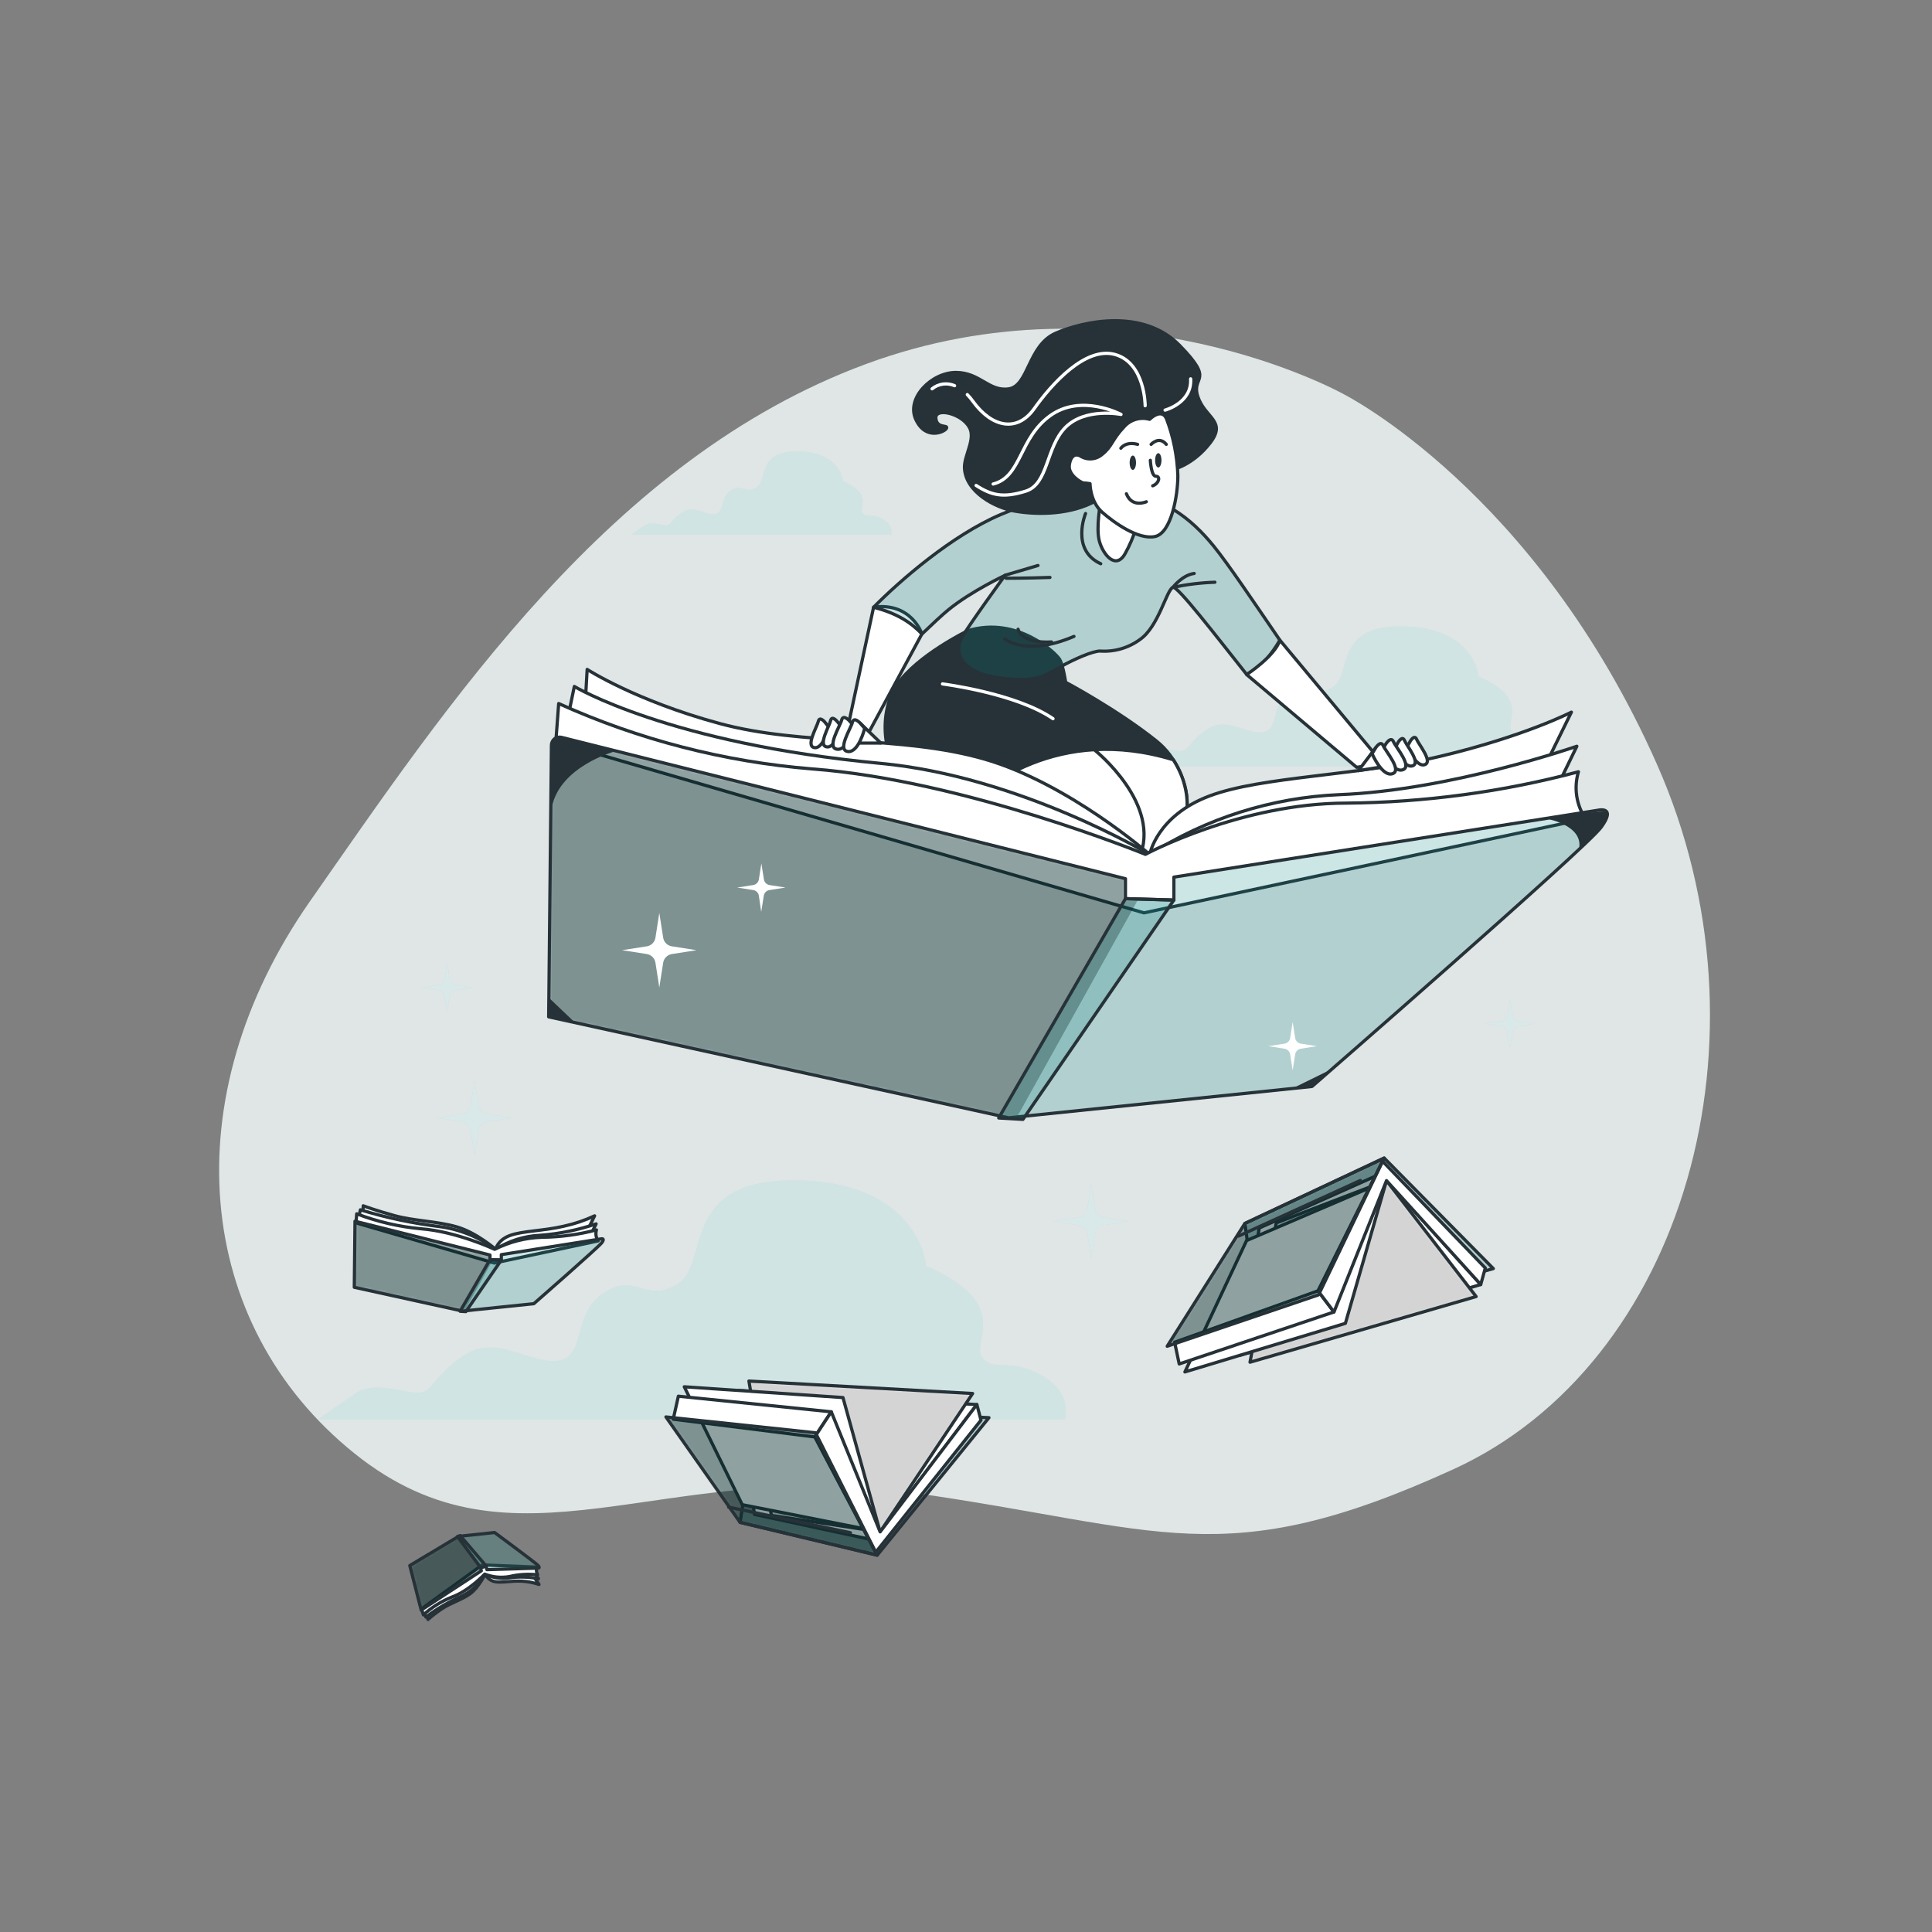 <svg width="600" height="600" viewBox="0 0 600 600" fill="none" xmlns="http://www.w3.org/2000/svg">
<rect x="0" y="0" width="600" height="600" fill="#808080" stroke="none"/>
<path d="M417.274 122.401C417.274 122.401 348.118 83.725 268.798 113.101C189.478 142.477 138.862 218.965 96.262 279.901C53.662 340.837 60.13 411.253 110.062 451.357C159.994 491.461 205.222 452.557 282.982 463.513C360.742 474.469 379.666 489.061 451.33 456.313C522.994 423.565 552.202 322.297 514.57 237.325C476.938 152.353 417.274 122.401 417.274 122.401Z" fill="#008080" fill-opacity="0.2"/>
<path opacity="0.8" d="M417.274 122.401C417.274 122.401 348.118 83.725 268.798 113.101C189.478 142.477 138.862 218.965 96.262 279.901C53.662 340.837 60.13 411.253 110.062 451.357C159.994 491.461 205.222 452.557 282.982 463.513C360.742 474.469 379.666 489.061 451.33 456.313C522.994 423.565 552.202 322.297 514.57 237.325C476.938 152.353 417.274 122.401 417.274 122.401Z" fill="white"/>
<path d="M480.207 230.053C474.291 226.825 471.603 229.513 469.407 226.825C467.211 224.137 475.323 217.141 459.183 210.145C459.183 210.145 458.115 195.085 436.059 194.545C414.003 194.005 420.003 209.617 414.003 213.373C408.003 217.129 406.467 211.225 400.551 214.993C394.635 218.761 397.323 226.285 392.487 227.365C387.651 228.445 381.195 222.565 375.279 226.285C369.363 230.005 369.363 233.281 366.663 233.281C363.963 233.281 358.599 231.133 355.371 233.281C352.143 235.429 348.375 238.081 348.375 238.081H484.515C484.515 238.081 486.135 233.281 480.207 230.053Z" fill="#008080" fill-opacity="0.2"/>
<path opacity="0.5" d="M480.207 230.053C474.291 226.825 471.603 229.513 469.407 226.825C467.211 224.137 475.323 217.141 459.183 210.145C459.183 210.145 458.115 195.085 436.059 194.545C414.003 194.005 420.003 209.617 414.003 213.373C408.003 217.129 406.467 211.225 400.551 214.993C394.635 218.761 397.323 226.285 392.487 227.365C387.651 228.445 381.195 222.565 375.279 226.285C369.363 230.005 369.363 233.281 366.663 233.281C363.963 233.281 358.599 231.133 355.371 233.281C352.143 235.429 348.375 238.081 348.375 238.081H484.515C484.515 238.081 486.135 233.281 480.207 230.053Z" fill="#008080" fill-opacity="0.2"/>
<path d="M274.162 161.247C270.658 159.339 269.062 160.935 267.79 159.339C266.518 157.743 271.294 153.603 261.79 149.451C261.79 149.451 261.154 140.523 248.086 140.211C235.018 139.899 238.486 149.139 235.018 151.371C231.55 153.603 230.554 150.099 227.038 152.319C223.522 154.539 225.13 159.015 222.238 159.663C219.346 160.311 215.542 156.783 212.038 159.015C208.534 161.247 208.534 163.167 206.938 163.167C205.342 163.167 202.138 161.883 200.242 163.167C198.346 164.451 196.102 166.035 196.102 166.035H276.718C276.718 166.035 277.678 163.203 274.162 161.247Z" fill="#008080" fill-opacity="0.2"/>
<path opacity="0.5" d="M274.162 161.247C270.658 159.339 269.062 160.935 267.79 159.339C266.518 157.743 271.294 153.603 261.79 149.451C261.79 149.451 261.154 140.523 248.086 140.211C235.018 139.899 238.486 149.139 235.018 151.371C231.55 153.603 230.554 150.099 227.038 152.319C223.522 154.539 225.13 159.015 222.238 159.663C219.346 160.311 215.542 156.783 212.038 159.015C208.534 161.247 208.534 163.167 206.938 163.167C205.342 163.167 202.138 161.883 200.242 163.167C198.346 164.451 196.102 166.035 196.102 166.035H276.718C276.718 166.035 277.678 163.203 274.162 161.247Z" fill="#008080" fill-opacity="0.2"/>
<path d="M323.328 427.085C313.248 421.577 308.664 426.161 304.992 421.577C301.32 416.993 315.072 405.089 287.58 393.173C287.58 393.173 285.744 367.505 248.172 366.593C210.6 365.681 220.668 392.249 210.588 398.669C200.508 405.089 197.76 394.997 187.68 401.417C177.6 407.837 182.172 420.617 173.928 422.501C165.684 424.385 154.728 414.245 144.6 420.665C134.472 427.085 134.52 432.581 129.936 432.581C125.352 432.581 116.184 428.909 110.736 432.581C105.288 436.253 98.82 440.825 98.82 440.825H330.66C330.66 440.825 333.408 432.581 323.328 427.085Z" fill="#008080" fill-opacity="0.2"/>
<path opacity="0.5" d="M323.328 427.085C313.248 421.577 308.664 426.161 304.992 421.577C301.32 416.993 315.072 405.089 287.58 393.173C287.58 393.173 285.744 367.505 248.172 366.593C210.6 365.681 220.668 392.249 210.588 398.669C200.508 405.089 197.76 394.997 187.68 401.417C177.6 407.837 182.172 420.617 173.928 422.501C165.684 424.385 154.728 414.245 144.6 420.665C134.472 427.085 134.52 432.581 129.936 432.581C125.352 432.581 116.184 428.909 110.736 432.581C105.288 436.253 98.82 440.825 98.82 440.825H330.66C330.66 440.825 333.408 432.581 323.328 427.085Z" fill="#008080" fill-opacity="0.2"/>
<g opacity="0.5">
<path d="M480.207 230.053C474.291 226.825 471.603 229.513 469.407 226.825C467.211 224.137 475.323 217.141 459.183 210.145C459.183 210.145 458.115 195.085 436.059 194.545C414.003 194.005 420.003 209.617 414.003 213.373C408.003 217.129 406.467 211.225 400.551 214.993C394.635 218.761 397.323 226.285 392.487 227.365C387.651 228.445 381.195 222.565 375.279 226.285C369.363 230.005 369.363 233.281 366.663 233.281C363.963 233.281 358.599 231.133 355.371 233.281C352.143 235.429 348.375 238.081 348.375 238.081H484.515C484.515 238.081 486.135 233.281 480.207 230.053Z" fill="white"/>
<path opacity="0.5" d="M480.207 230.053C474.291 226.825 471.603 229.513 469.407 226.825C467.211 224.137 475.323 217.141 459.183 210.145C459.183 210.145 458.115 195.085 436.059 194.545C414.003 194.005 420.003 209.617 414.003 213.373C408.003 217.129 406.467 211.225 400.551 214.993C394.635 218.761 397.323 226.285 392.487 227.365C387.651 228.445 381.195 222.565 375.279 226.285C369.363 230.005 369.363 233.281 366.663 233.281C363.963 233.281 358.599 231.133 355.371 233.281C352.143 235.429 348.375 238.081 348.375 238.081H484.515C484.515 238.081 486.135 233.281 480.207 230.053Z" fill="white"/>
</g>
<g opacity="0.5">
<path d="M274.162 161.247C270.658 159.339 269.062 160.935 267.79 159.339C266.518 157.743 271.294 153.603 261.79 149.451C261.79 149.451 261.154 140.523 248.086 140.211C235.018 139.899 238.486 149.139 235.018 151.371C231.55 153.603 230.554 150.099 227.038 152.319C223.522 154.539 225.13 159.015 222.238 159.663C219.346 160.311 215.542 156.783 212.038 159.015C208.534 161.247 208.534 163.167 206.938 163.167C205.342 163.167 202.138 161.883 200.242 163.167C198.346 164.451 196.102 166.035 196.102 166.035H276.718C276.718 166.035 277.678 163.203 274.162 161.247Z" fill="white"/>
<path opacity="0.5" d="M274.162 161.247C270.658 159.339 269.062 160.935 267.79 159.339C266.518 157.743 271.294 153.603 261.79 149.451C261.79 149.451 261.154 140.523 248.086 140.211C235.018 139.899 238.486 149.139 235.018 151.371C231.55 153.603 230.554 150.099 227.038 152.319C223.522 154.539 225.13 159.015 222.238 159.663C219.346 160.311 215.542 156.783 212.038 159.015C208.534 161.247 208.534 163.167 206.938 163.167C205.342 163.167 202.138 161.883 200.242 163.167C198.346 164.451 196.102 166.035 196.102 166.035H276.718C276.718 166.035 277.678 163.203 274.162 161.247Z" fill="white"/>
</g>
<g opacity="0.5">
<path d="M323.328 427.085C313.248 421.577 308.664 426.161 304.992 421.577C301.32 416.993 315.072 405.089 287.58 393.173C287.58 393.173 285.744 367.505 248.172 366.593C210.6 365.681 220.668 392.249 210.588 398.669C200.508 405.089 197.76 394.997 187.68 401.417C177.6 407.837 182.172 420.617 173.928 422.501C165.684 424.385 154.728 414.245 144.6 420.665C134.472 427.085 134.52 432.581 129.936 432.581C125.352 432.581 116.184 428.909 110.736 432.581C105.288 436.253 98.82 440.825 98.82 440.825H330.66C330.66 440.825 333.408 432.581 323.328 427.085Z" fill="white"/>
<path opacity="0.5" d="M323.328 427.085C313.248 421.577 308.664 426.161 304.992 421.577C301.32 416.993 315.072 405.089 287.58 393.173C287.58 393.173 285.744 367.505 248.172 366.593C210.6 365.681 220.668 392.249 210.588 398.669C200.508 405.089 197.76 394.997 187.68 401.417C177.6 407.837 182.172 420.617 173.928 422.501C165.684 424.385 154.728 414.245 144.6 420.665C134.472 427.085 134.52 432.581 129.936 432.581C125.352 432.581 116.184 428.909 110.736 432.581C105.288 436.253 98.82 440.825 98.82 440.825H330.66C330.66 440.825 333.408 432.581 323.328 427.085Z" fill="white"/>
</g>
<path d="M153.928 387.993C153.928 387.993 148 382.797 141.868 381.021C135.736 379.245 128.668 379.209 122.56 377.541C116.452 375.873 112.804 374.469 112.804 374.469L112.492 379.989L153.676 391.113L181.852 383.313L184.66 377.589C181.59 379.018 178.37 380.101 175.06 380.817C168.928 382.269 162.064 382.269 158.26 383.733C154.456 385.197 153.928 387.993 153.928 387.993Z" fill="white" stroke="#263238" stroke-linecap="round" stroke-linejoin="round"/>
<path d="M111.913 375.719C119.963 378.181 128.215 379.928 136.573 380.939C142.859 381.792 148.828 384.219 153.925 387.995C158.071 385.345 162.845 383.838 167.761 383.627C173.674 383.179 179.508 381.989 185.125 380.087L183.361 383.687L153.097 389.615L111.289 378.695L111.913 375.719Z" fill="white" stroke="#263238" stroke-linecap="round" stroke-linejoin="round"/>
<path d="M110.779 376.961C117.175 379.412 123.877 380.975 130.699 381.605C141.835 382.445 153.618 387.989 153.618 387.989C158.176 385.69 163.181 384.412 168.282 384.245C174.008 384.195 179.705 383.425 185.238 381.953C185.066 382.528 185.023 383.133 185.112 383.727C185.201 384.32 185.421 384.886 185.754 385.385L153.51 392.249L110.562 379.769L110.779 376.961Z" fill="white" stroke="#263238" stroke-linecap="round" stroke-linejoin="round"/>
<path d="M110.247 379.258L152.163 389.758V391.198L155.691 391.294V389.638L186.687 384.742C186.687 384.742 188.043 384.43 186.891 385.942C185.739 387.454 165.783 404.878 165.783 404.878L143.631 407.158L110.031 399.778L110.247 379.258Z" fill="#008080" fill-opacity="0.2"/>
<mask id="mask0_10963_19668" style="mask-type:luminance" maskUnits="userSpaceOnUse" x="110" y="379" width="78" height="29">
<path d="M110.247 379.258L152.163 389.758V391.198L155.691 391.294V389.638L186.687 384.742C186.687 384.742 188.043 384.43 186.891 385.942C185.739 387.454 165.783 404.878 165.783 404.878L143.631 407.158L110.031 399.778L110.247 379.258Z" fill="white"/>
</mask>
<g mask="url(#mask0_10963_19668)">
<path opacity="0.3" d="M152.167 391.222V389.758L110.251 379.258L110.047 399.85L143.635 407.23L144.235 407.17L153.103 391.246L152.167 391.222Z" fill="black"/>
</g>
<path d="M110.247 379.258L152.163 389.758V391.198L155.691 391.294V389.638L186.687 384.742C186.687 384.742 188.043 384.43 186.891 385.942C185.739 387.454 165.783 404.878 165.783 404.878L143.631 407.158L110.031 399.778L110.247 379.258Z" stroke="#263238" stroke-linecap="round" stroke-linejoin="round"/>
<path d="M152.162 391.219L142.898 407.227L144.674 407.335L155.69 391.315L152.162 391.219Z" fill="#008080" fill-opacity="0.2" stroke="#263238" stroke-linecap="round" stroke-linejoin="round"/>
<path d="M150.676 488.818C150.676 488.818 148.66 493.042 145.972 494.974C143.284 496.906 139.852 497.818 137.14 499.678C135.667 500.675 134.256 501.761 132.916 502.93L131.836 499.258L150.004 486.742L165.064 488.566L167.392 492.07C165.709 491.5 163.958 491.161 162.184 491.062C158.956 490.834 155.608 491.674 153.484 491.158C152.872 491 152.303 490.708 151.817 490.304C151.331 489.899 150.942 489.392 150.676 488.818Z" fill="white" stroke="#263238" stroke-linecap="round" stroke-linejoin="round"/>
<path d="M132.257 502.197C135.709 499.601 139.45 497.414 143.405 495.681C146.463 494.175 148.997 491.783 150.677 488.817C152.978 490.016 155.605 490.437 158.165 490.017C161.179 489.602 164.241 489.691 167.225 490.281L165.749 488.037L150.005 487.797L131.453 500.241L132.257 502.197Z" fill="white" stroke="#263238" stroke-linecap="round" stroke-linejoin="round"/>
<path d="M131.49 501.504C134.116 499.136 137.144 497.254 140.43 495.948C145.71 494.028 150.534 488.856 150.534 488.856C153.007 489.822 155.701 490.076 158.31 489.588C161.144 488.924 164.07 488.75 166.962 489.072C166.599 488.328 166.485 487.486 166.638 486.672L149.766 486L130.914 499.644L131.49 501.504Z" fill="white" stroke="#263238" stroke-linecap="round" stroke-linejoin="round"/>
<path d="M130.806 500.022L149.478 487.83L149.226 486.858L150.942 486.353L151.218 487.47L167.154 486.989C167.154 486.989 167.862 486.989 167.046 486.125C166.23 485.261 153.606 475.938 153.606 475.938L142.41 477.138L127.266 486.198L130.806 500.022Z" fill="#008080" fill-opacity="0.2"/>
<mask id="mask1_10963_19668" style="mask-type:luminance" maskUnits="userSpaceOnUse" x="127" y="475" width="41" height="26">
<path d="M130.806 500.022L149.478 487.83L149.226 486.858L150.942 486.353L151.218 487.47L167.154 486.989C167.154 486.989 167.862 486.989 167.046 486.125C166.23 485.261 153.606 475.938 153.606 475.938L142.41 477.138L127.266 486.198L130.806 500.022Z" fill="white"/>
</mask>
<g mask="url(#mask1_10963_19668)">
<path opacity="0.3" d="M149.277 486.855L149.529 487.827L130.857 500.019L127.281 486.159L142.425 477.098L142.725 477.062L149.733 486.722L149.277 486.855Z" fill="black"/>
</g>
<path d="M130.806 500.022L149.478 487.83L149.226 486.858L150.942 486.353L151.218 487.47L167.154 486.989C167.154 486.989 167.862 486.989 167.046 486.125C166.23 485.261 153.606 475.938 153.606 475.938L142.41 477.138L127.266 486.198L130.806 500.022Z" stroke="#263238" stroke-linecap="round" stroke-linejoin="round"/>
<path d="M149.27 486.858L142.07 477.186L142.91 476.898L150.986 486.354L149.27 486.858Z" fill="#008080" fill-opacity="0.2" stroke="#263238" stroke-linecap="round" stroke-linejoin="round"/>
<path d="M429.869 359.648L463.757 393.968L391.397 414.356L386.609 379.952L429.869 359.648Z" fill="#008080" fill-opacity="0.2" stroke="#263238" stroke-linecap="round" stroke-linejoin="round"/>
<path d="M459.852 398.927L385.008 420.923L391.044 381.371L428.808 364.523L459.852 398.927Z" fill="white" stroke="#263238" stroke-linecap="round" stroke-linejoin="round"/>
<path d="M430.587 366.656L458.427 402.656L388.203 423.044L396.363 379.772L430.587 366.656Z" fill="white"/>
<mask id="mask2_10963_19668" style="mask-type:luminance" maskUnits="userSpaceOnUse" x="388" y="366" width="71" height="58">
<path d="M430.587 366.656L458.427 402.656L388.203 423.044L396.363 379.772L430.587 366.656Z" fill="white"/>
</mask>
<g mask="url(#mask2_10963_19668)">
<path opacity="0.17" d="M430.587 366.656L458.427 402.656L388.203 423.044L396.363 379.772L430.587 366.656Z" fill="black"/>
</g>
<path d="M430.587 366.656L458.427 402.656L388.203 423.044L396.363 379.772L430.587 366.656Z" stroke="#263238" stroke-linecap="round" stroke-linejoin="round"/>
<path d="M430.588 366.656L417.82 410.984L367.984 426.068L387.136 385.268L430.588 366.656Z" fill="white" stroke="#263238" stroke-linecap="round" stroke-linejoin="round"/>
<path d="M414.277 407.447L366.217 423.587L364.789 416.843L409.309 400.883L414.277 407.447Z" fill="white" stroke="#263238" stroke-linecap="round" stroke-linejoin="round"/>
<path d="M429.353 360.617L461.273 393.785L459.856 398.921L430.589 366.653L414.281 407.441L409.312 400.877L429.353 360.617Z" fill="white" stroke="#263238" stroke-linecap="round" stroke-linejoin="round"/>
<path d="M429.864 359.648L409.488 402.128L362.484 418.088L386.604 379.952L429.864 359.648Z" fill="#008080" fill-opacity="0.2"/>
<mask id="mask3_10963_19668" style="mask-type:luminance" maskUnits="userSpaceOnUse" x="362" y="359" width="68" height="60">
<path d="M429.864 359.648L409.488 402.128L362.484 418.088L386.604 379.952L429.864 359.648Z" fill="white"/>
</mask>
<g mask="url(#mask3_10963_19668)">
<path opacity="0.3" d="M429.864 359.648L409.488 402.128L362.484 418.088L386.604 379.952L429.864 359.648Z" fill="black"/>
</g>
<path d="M429.864 359.648L409.488 402.128L362.484 418.088L386.604 379.952L429.864 359.648Z" stroke="#263238" stroke-linecap="round" stroke-linejoin="round"/>
<path d="M384.664 383.865L422.476 366.609" stroke="#263238" stroke-linecap="round" stroke-linejoin="round"/>
<path d="M272.424 482.97L307.128 440.274L235.536 436.914L229.836 472.782L272.424 482.97Z" fill="#008080" fill-opacity="0.2" stroke="#263238" stroke-linecap="round" stroke-linejoin="round"/>
<path d="M303.372 436.2L229.344 431.82L234.288 470.304L271.5 478.32L303.372 436.2Z" fill="white" stroke="#263238" stroke-linecap="round" stroke-linejoin="round"/>
<path d="M273.326 475.734L302.054 432.762L232.586 428.898L239.558 470.634L273.326 475.734Z" fill="white"/>
<mask id="mask4_10963_19668" style="mask-type:luminance" maskUnits="userSpaceOnUse" x="232" y="428" width="71" height="48">
<path d="M273.326 475.734L302.054 432.762L232.586 428.898L239.558 470.634L273.326 475.734Z" fill="white"/>
</mask>
<g mask="url(#mask4_10963_19668)">
<path opacity="0.17" d="M273.326 475.734L302.054 432.762L232.586 428.898L239.558 470.634L273.326 475.734Z" fill="black"/>
</g>
<path d="M273.326 475.734L302.054 432.762L232.586 428.898L239.558 470.634L273.326 475.734Z" stroke="#263238" stroke-linecap="round" stroke-linejoin="round"/>
<path d="M273.324 475.74L261.792 434.028L212.508 430.68L230.508 467.292L273.324 475.74Z" fill="white" stroke="#263238" stroke-linecap="round" stroke-linejoin="round"/>
<path d="M258.158 438.45L210.674 433.602L209.078 440.742L253.034 446.25L258.158 438.45Z" fill="white" stroke="#263238" stroke-linecap="round" stroke-linejoin="round"/>
<path d="M271.927 482.119L304.651 441.043L303.379 436.195L273.331 475.735L258.163 438.451L253.039 446.251L271.927 482.119Z" fill="white" stroke="#263238" stroke-linecap="round" stroke-linejoin="round"/>
<path d="M272.429 482.975L253.241 444.959L206.812 440.039L229.841 472.787L272.429 482.975Z" fill="#008080" fill-opacity="0.2"/>
<mask id="mask5_10963_19668" style="mask-type:luminance" maskUnits="userSpaceOnUse" x="206" y="440" width="67" height="43">
<path d="M272.429 482.975L253.241 444.959L206.812 440.039L229.841 472.787L272.429 482.975Z" fill="white"/>
</mask>
<g mask="url(#mask5_10963_19668)">
<path opacity="0.3" d="M272.429 482.975L253.241 444.959L206.812 440.039L229.841 472.787L272.429 482.975Z" fill="black"/>
</g>
<path d="M272.429 482.975L253.241 444.959L206.812 440.039L229.841 472.787L272.429 482.975Z" stroke="#263238" stroke-linecap="round" stroke-linejoin="round"/>
<path d="M226.297 468.055L264.109 476.011" stroke="#263238" stroke-linecap="round" stroke-linejoin="round"/>
<path d="M300.565 195.876C300.565 195.876 284.845 203.472 278.557 212.676C272.269 221.88 274.105 238.872 283.789 244.368C293.473 249.864 327.277 270.048 351.121 267.168C374.965 264.288 371.293 239.916 359.245 230.22C347.197 220.524 330.949 211.884 330.949 211.884C330.949 211.884 330.169 206.652 329.113 204.816C328.057 202.98 316.021 191.16 300.565 195.876Z" fill="#263238" stroke="#263238" stroke-linecap="round" stroke-linejoin="round"/>
<path d="M364.376 235.953C328.688 225.033 305.18 244.581 297.812 252.069C312.572 259.737 334.317 269.157 351.117 267.129C371.061 264.717 371.744 247.257 364.376 235.953Z" fill="white" stroke="#263238" stroke-linecap="round" stroke-linejoin="round"/>
<path d="M340.117 233.078C340.117 233.078 361.081 249.878 353.737 266.606" stroke="#263238" stroke-linecap="round" stroke-linejoin="round"/>
<path d="M271.306 188.557L262.906 227.737H269.662L286.318 196.861C286.318 196.861 283.066 186.961 271.306 188.557Z" fill="white" stroke="#263238" stroke-linecap="round" stroke-linejoin="round"/>
<path d="M376.881 169.548C370.005 161.148 360.921 153.36 344.277 152.028C344.277 152.028 330.093 151.584 310.797 159.792C295.713 166.2 279.597 180.192 271.305 188.592C278.721 190.476 283.137 193.512 286.329 196.896C289.617 193.764 292.485 191.04 294.597 189.324C301.701 183.552 312.129 178.68 312.129 178.68C312.129 178.68 300.813 194.196 298.593 198.192C296.373 202.188 297.933 208.62 309.681 210.396C321.429 212.172 324.321 209.952 328.977 207.288C333.633 204.624 339.405 202.188 341.625 202.188C346.061 202.502 350.464 201.226 354.045 198.588C359.805 194.592 362.253 183.288 364.245 182.4C365.613 181.788 377.721 197.58 387.153 209.436L387.969 209.016C392.073 206.904 395.277 202.596 397.473 198.804C389.841 187.656 381.333 174.996 376.881 169.548Z" fill="#008080" fill-opacity="0.2" stroke="#263238" stroke-linecap="round" stroke-linejoin="round"/>
<path d="M337.128 159.477C337.128 159.477 332.424 170.793 341.844 175.077" stroke="#263238" stroke-linecap="round" stroke-linejoin="round"/>
<path d="M312.133 178.641L322.357 175.617" stroke="#263238" stroke-linecap="round" stroke-linejoin="round"/>
<path d="M312 198.385C312 198.385 318.444 204.073 333.528 197.641" stroke="#263238" stroke-linecap="round" stroke-linejoin="round"/>
<path d="M370.862 178.094C367.142 178.586 364.25 182.414 364.25 182.414C368.543 181.499 372.908 180.965 377.294 180.818" stroke="#263238" stroke-linecap="round" stroke-linejoin="round"/>
<path d="M312.469 179.58C312.469 179.58 319.393 179.58 326.077 179.328" stroke="#263238" stroke-linecap="round" stroke-linejoin="round"/>
<path d="M316.172 195.406C316.172 195.406 316.916 199.87 326.564 199.366" stroke="#263238" stroke-linecap="round" stroke-linejoin="round"/>
<path d="M341.841 155.792C341.841 155.792 340.293 163.772 341.397 167.984C342.501 172.196 346.497 177.08 349.389 171.98C352.281 166.88 353.817 161.18 353.817 158.456C353.817 155.732 343.833 150.692 341.841 155.792Z" fill="white" stroke="#263238" stroke-linecap="round" stroke-linejoin="round"/>
<path d="M364.243 145.811C364.243 145.811 370.447 144.479 375.775 137.603C381.103 130.727 374.227 129.851 372.007 123.203C369.787 116.555 377.599 118.763 366.295 107.231C354.991 95.699 336.571 99.695 327.895 103.463C319.219 107.231 319.495 119.879 313.267 120.767C307.039 121.655 304.387 115.667 296.851 115.667C289.315 115.667 281.323 123.647 284.431 130.295C287.539 136.943 293.527 134.075 293.971 132.959C294.415 131.843 290.863 133.187 290.635 129.851C290.407 126.515 298.615 128.303 301.063 132.743C303.043 136.343 299.407 141.455 299.527 145.235C299.779 152.819 309.067 157.667 315.031 158.711C323.083 160.115 332.875 159.623 340.171 155.627C349.135 150.707 344.971 140.507 351.571 137.843C358.171 135.179 361.555 139.175 361.555 139.175L364.243 145.811Z" fill="#263238" stroke="#263238" stroke-linecap="round" stroke-linejoin="round"/>
<path d="M296.457 119.78C295.314 119.284 294.057 119.112 292.822 119.283C291.588 119.455 290.425 119.963 289.461 120.752" stroke="white" stroke-linecap="round" stroke-linejoin="round"/>
<path d="M355.642 126.001C355.642 126.001 355.642 112.801 346.378 110.113C337.114 107.425 326.53 119.377 321.178 126.913C315.826 134.449 307.978 132.649 302.206 124.705C301.663 123.939 301.062 123.217 300.406 122.545" stroke="white" stroke-linecap="round" stroke-linejoin="round"/>
<path d="M303.141 150.759C307.941 153.843 311.541 154.731 318.585 152.523C325.629 150.315 324.765 138.843 330.933 132.675C337.101 126.507 348.141 128.703 348.141 128.703C348.141 128.703 335.793 122.079 326.085 129.135C316.377 136.191 317.253 148.107 308.433 150.315" stroke="white" stroke-linecap="round" stroke-linejoin="round"/>
<path d="M361.82 127.364C361.82 127.364 370.22 125.156 369.764 117.656" stroke="white" stroke-linecap="round" stroke-linejoin="round"/>
<path d="M292.703 212.398C292.703 212.398 315.503 215.278 327.023 223.198" stroke="white" stroke-linecap="round" stroke-linejoin="round"/>
<path d="M357.011 130.226C355.591 129.818 354.084 129.828 352.669 130.254C351.254 130.679 349.991 131.503 349.031 132.626C345.263 136.61 345.431 138.626 342.287 141.11C341.35 141.93 340.168 142.417 338.925 142.498C337.682 142.578 336.447 142.246 335.411 141.554C334.079 140.894 332.531 141.338 332.087 144.434C331.643 147.53 335.855 149.978 336.527 149.978C337.195 150.014 337.861 150.09 338.519 150.206C338.519 150.206 338.519 155.75 342.287 159.074C346.055 162.398 353.603 167.726 358.703 166.622C363.803 165.518 365.795 153.758 365.795 147.77C365.609 141.698 364.413 135.7 362.255 130.022C360.695 126.518 357.011 130.226 357.011 130.226Z" fill="white" stroke="#263238" stroke-linecap="round" stroke-linejoin="round"/>
<path d="M352.8 143.697C352.8 144.897 352.368 145.929 351.816 145.929C351.264 145.929 350.82 144.933 350.82 143.697C350.82 142.461 351.264 141.477 351.816 141.477C352.368 141.477 352.8 142.473 352.8 143.697Z" fill="#263238"/>
<path d="M360.707 142.954C360.707 144.154 360.263 145.186 359.723 145.186C359.183 145.186 358.727 144.19 358.727 142.954C358.727 141.718 359.171 140.734 359.723 140.734C360.275 140.734 360.707 141.73 360.707 142.954Z" fill="#263238"/>
<path d="M348.094 139.202C348.094 139.202 349.57 136.982 353.29 138.002" stroke="#263238" stroke-linecap="round" stroke-linejoin="round"/>
<path d="M357.492 138C357.492 138 359.964 135.276 362.196 138" stroke="#263238" stroke-linecap="round" stroke-linejoin="round"/>
<path d="M357.25 142.953C357.25 142.953 357.49 147.909 358.978 147.909C360.466 147.909 359.962 150.129 357.982 150.873" stroke="#263238" stroke-linecap="round" stroke-linejoin="round"/>
<path d="M356 155.828C356 155.828 351.548 157.808 349.82 153.344" stroke="#263238" stroke-linecap="round" stroke-linejoin="round"/>
<path d="M357.044 265.371C357.044 265.371 331.844 243.267 305.732 235.743C279.62 228.219 249.572 231.759 223.472 224.691C197.372 217.623 182.348 207.891 182.348 207.891L181.016 231.327L356.216 278.655L476.072 245.487L488.012 221.163C488.012 221.163 473.42 228.675 447.32 234.867C421.22 241.059 391.976 241.047 375.596 247.203C359.216 253.359 357.044 265.371 357.044 265.371Z" fill="white" stroke="#263238" stroke-linecap="round" stroke-linejoin="round"/>
<path d="M178.363 213.18C178.363 213.18 207.595 230.88 273.451 237.072C316.831 241.14 357.043 265.368 357.043 265.368C374.663 254.102 394.948 247.694 415.843 246.792C450.343 245.472 489.703 231.756 489.703 231.756L482.203 247.2L353.503 272.4L175.711 225.96L178.363 213.18Z" fill="white" stroke="#263238" stroke-linecap="round" stroke-linejoin="round"/>
<path d="M173.505 218.492C198.385 229.729 225.014 236.598 252.225 238.796C299.541 242.336 355.713 265.328 355.713 265.328C355.713 265.328 385.341 249.416 418.113 249.416C442.454 249.209 466.673 245.939 490.197 239.684C489.466 242.129 489.285 244.705 489.666 247.228C490.048 249.75 490.983 252.157 492.405 254.276L355.269 283.496L172.617 230.396L173.505 218.492Z" fill="white" stroke="#263238" stroke-linecap="round" stroke-linejoin="round"/>
<path d="M174.394 228.993L349.522 272.889V279.081L364.558 279.525V272.397L496.354 251.613C496.354 251.613 502.102 250.281 497.242 256.917C492.382 263.553 407.458 337.413 407.458 337.413L313.258 347.145L170.398 315.789L171.25 231.417C171.253 231.034 171.343 230.657 171.513 230.314C171.683 229.971 171.929 229.672 172.232 229.438C172.535 229.205 172.887 229.043 173.262 228.966C173.636 228.889 174.024 228.898 174.394 228.993Z" fill="#008080" fill-opacity="0.2"/>
<mask id="mask6_10963_19668" style="mask-type:luminance" maskUnits="userSpaceOnUse" x="170" y="228" width="330" height="120">
<path d="M174.394 228.993L349.522 272.889V279.081L364.558 279.525V272.397L496.354 251.613C496.354 251.613 502.102 250.281 497.242 256.917C492.382 263.553 407.458 337.413 407.458 337.413L313.258 347.145L170.398 315.789L171.25 231.417C171.253 231.034 171.343 230.657 171.513 230.314C171.683 229.971 171.929 229.672 172.232 229.438C172.535 229.205 172.887 229.043 173.262 228.966C173.636 228.889 174.024 228.898 174.394 228.993Z" fill="white"/>
</mask>
<g mask="url(#mask6_10963_19668)">
<path opacity="0.3" d="M349.526 279.083V272.891L171.29 228.227L170.414 315.791L313.262 347.195L315.818 346.931L353.522 279.203L349.526 279.083Z" fill="black"/>
</g>
<path d="M174.394 228.993L349.522 272.889V279.081L364.558 279.525V272.397L496.354 251.613C496.354 251.613 502.102 250.281 497.242 256.917C492.382 263.553 407.458 337.413 407.458 337.413L313.258 347.145L170.398 315.789L171.25 231.417C171.253 231.034 171.343 230.657 171.513 230.314C171.683 229.971 171.929 229.672 172.232 229.438C172.535 229.205 172.887 229.043 173.262 228.966C173.636 228.889 174.024 228.898 174.394 228.993Z" stroke="#263238" stroke-linecap="round" stroke-linejoin="round"/>
<path d="M349.524 279.086L310.164 347.198L317.688 347.63L364.56 279.53L349.524 279.086Z" fill="#008080" fill-opacity="0.2" stroke="#263238" stroke-linecap="round" stroke-linejoin="round"/>
<path d="M480.883 254.4C480.883 254.4 492.631 256.596 490.183 264.432L497.239 256.944C497.239 256.944 500.467 252.924 498.991 252.144C497.515 251.364 480.883 254.4 480.883 254.4Z" fill="#263238"/>
<path d="M190.633 233.448C190.633 233.448 174.013 238.044 171.433 250.464L171.289 231.42C171.289 231.42 171.793 228.552 174.421 229.02C177.049 229.488 190.633 233.448 190.633 233.448Z" fill="#263238"/>
<path d="M170.57 309.961L178.922 317.917L170.414 315.793L170.57 309.961Z" fill="#263238"/>
<path d="M401.445 337.982L412.773 332.414L406.809 337.586L401.445 337.982Z" fill="#263238"/>
<path d="M397.476 198.812L429.348 237.021L421.32 238.293L387.156 209.493C387.156 209.493 396 203.697 397.476 198.812Z" fill="white" stroke="#263238" stroke-linecap="round" stroke-linejoin="round"/>
<path d="M256.139 224.235C256.139 224.235 254.543 222.303 254.135 224.031C253.727 225.759 250.115 231.759 252.935 232.179C255.755 232.599 257.351 225.747 257.351 225.747L256.139 224.235Z" fill="white" stroke="#263238" stroke-linecap="round" stroke-linejoin="round"/>
<path d="M259.957 224.005C259.957 224.005 258.349 222.073 257.953 223.789C257.557 225.505 253.933 231.517 256.753 231.949C259.573 232.381 261.181 225.505 261.181 225.505L259.957 224.005Z" fill="white" stroke="#263238" stroke-linecap="round" stroke-linejoin="round"/>
<path d="M263.786 223.858C263.786 223.858 261.878 221.71 261.386 223.618C260.894 225.526 256.586 232.198 259.958 232.678C263.33 233.158 265.202 225.478 265.202 225.478L263.786 223.858Z" fill="white" stroke="#263238" stroke-linecap="round" stroke-linejoin="round"/>
<path d="M267.118 224.578L273.55 230.77H265.93L267.118 224.578Z" fill="white" stroke="#263238" stroke-linecap="round" stroke-linejoin="round"/>
<path d="M267.122 224.577C267.122 224.577 265.214 222.429 264.722 224.337C264.23 226.245 259.922 232.917 263.294 233.385C266.666 233.853 268.538 226.185 268.538 226.185L267.122 224.577Z" fill="white" stroke="#263238" stroke-linecap="round" stroke-linejoin="round"/>
<path d="M437.995 230.138C437.995 230.138 439.279 227.978 439.951 229.61C440.623 231.242 445.123 236.618 442.423 237.482C439.723 238.346 437.047 231.818 437.047 231.818L437.995 230.138Z" fill="white" stroke="#263238" stroke-linecap="round" stroke-linejoin="round"/>
<path d="M434.229 230.497C434.229 230.497 435.513 228.337 436.185 229.969C436.857 231.601 441.369 236.977 438.657 237.841C435.945 238.705 433.281 232.177 433.281 232.177L434.229 230.497Z" fill="white" stroke="#263238" stroke-linecap="round" stroke-linejoin="round"/>
<path d="M430.441 230.962C430.441 230.962 431.989 228.562 432.757 230.35C433.525 232.138 438.757 238.078 435.589 239.074C432.421 240.07 429.289 232.834 429.289 232.834L430.441 230.962Z" fill="white" stroke="#263238" stroke-linecap="round" stroke-linejoin="round"/>
<path d="M427.255 232.195L421.867 239.323L429.403 238.123L427.255 232.195Z" fill="white" stroke="#263238" stroke-linecap="round" stroke-linejoin="round"/>
<path d="M427.261 232.196C427.261 232.196 428.797 229.796 429.577 231.584C430.357 233.372 435.577 239.3 432.409 240.296C429.241 241.292 426.109 234.068 426.109 234.068L427.261 232.196Z" fill="white" stroke="#263238" stroke-linecap="round" stroke-linejoin="round"/>
<path d="M208.643 296.288L216.323 295.088L208.643 293.888C207.967 293.785 207.341 293.469 206.858 292.986C206.374 292.502 206.058 291.876 205.955 291.2L204.755 283.508L203.555 291.2C203.454 291.874 203.139 292.499 202.658 292.982C202.177 293.466 201.554 293.783 200.879 293.888L193.188 295.088L200.879 296.288C201.551 296.398 202.172 296.717 202.652 297.199C203.132 297.682 203.448 298.303 203.555 298.976L204.755 306.668L205.955 298.976C206.063 298.302 206.381 297.679 206.864 297.196C207.347 296.713 207.969 296.396 208.643 296.288Z" fill="white"/>
<path d="M151.273 348.389L158.965 347.189L151.273 345.989C150.599 345.88 149.977 345.561 149.495 345.079C149.013 344.597 148.694 343.975 148.585 343.301L147.385 335.609L146.185 343.301C146.08 343.977 145.764 344.602 145.28 345.085C144.797 345.568 144.172 345.885 143.497 345.989L135.805 347.189L143.497 348.389C144.172 348.494 144.797 348.81 145.28 349.294C145.764 349.777 146.08 350.402 146.185 351.077L147.385 358.769L148.585 351.077C148.694 350.404 149.013 349.782 149.495 349.3C149.977 348.817 150.599 348.499 151.273 348.389Z" fill="#008080" fill-opacity="0.2"/>
<path opacity="0.5" d="M151.273 348.389L158.965 347.189L151.273 345.989C150.599 345.88 149.977 345.561 149.495 345.079C149.013 344.597 148.694 343.975 148.585 343.301L147.385 335.609L146.185 343.301C146.08 343.977 145.764 344.602 145.28 345.085C144.797 345.568 144.172 345.885 143.497 345.989L135.805 347.189L143.497 348.389C144.172 348.494 144.797 348.81 145.28 349.294C145.764 349.777 146.08 350.402 146.185 351.077L147.385 358.769L148.585 351.077C148.694 350.404 149.013 349.782 149.495 349.3C149.977 348.817 150.599 348.499 151.273 348.389Z" fill="white"/>
<path d="M342.788 380.471L350.48 379.271L342.788 378.071C342.114 377.968 341.491 377.653 341.008 377.172C340.525 376.691 340.207 376.068 340.1 375.395L338.9 367.703L337.7 375.395C337.594 376.068 337.276 376.691 336.793 377.172C336.31 377.653 335.686 377.968 335.012 378.071L327.32 379.271L335.012 380.471C335.686 380.575 336.31 380.89 336.793 381.371C337.276 381.852 337.594 382.474 337.7 383.147L338.9 390.839L340.1 383.147C340.207 382.474 340.525 381.852 341.008 381.371C341.491 380.89 342.114 380.575 342.788 380.471Z" fill="#008080" fill-opacity="0.2"/>
<path opacity="0.5" d="M342.788 380.471L350.48 379.271L342.788 378.071C342.114 377.968 341.491 377.653 341.008 377.172C340.525 376.691 340.207 376.068 340.1 375.395L338.9 367.703L337.7 375.395C337.594 376.068 337.276 376.691 336.793 377.172C336.31 377.653 335.686 377.968 335.012 378.071L327.32 379.271L335.012 380.471C335.686 380.575 336.31 380.89 336.793 381.371C337.276 381.852 337.594 382.474 337.7 383.147L338.9 390.839L340.1 383.147C340.207 382.474 340.525 381.852 341.008 381.371C341.491 380.89 342.114 380.575 342.788 380.471Z" fill="white"/>
<path d="M141.431 307.476L146.519 306.672L141.431 305.868C140.985 305.799 140.572 305.59 140.253 305.27C139.933 304.951 139.724 304.538 139.655 304.092L138.863 299.016L138.059 304.092C137.991 304.538 137.781 304.951 137.462 305.27C137.143 305.59 136.73 305.799 136.283 305.868L131.195 306.672L136.283 307.476C136.73 307.544 137.143 307.754 137.462 308.073C137.781 308.392 137.991 308.805 138.059 309.252L138.863 314.328L139.655 309.252C139.724 308.805 139.933 308.392 140.253 308.073C140.572 307.754 140.985 307.544 141.431 307.476Z" fill="#008080" fill-opacity="0.2"/>
<path opacity="0.5" d="M141.431 307.476L146.519 306.672L141.431 305.868C140.985 305.799 140.572 305.59 140.253 305.27C139.933 304.951 139.724 304.538 139.655 304.092L138.863 299.016L138.059 304.092C137.991 304.538 137.781 304.951 137.462 305.27C137.143 305.59 136.73 305.799 136.283 305.868L131.195 306.672L136.283 307.476C136.73 307.544 137.143 307.754 137.462 308.073C137.781 308.392 137.991 308.805 138.059 309.252L138.863 314.328L139.655 309.252C139.724 308.805 139.933 308.392 140.253 308.073C140.572 307.754 140.985 307.544 141.431 307.476Z" fill="white"/>
<path d="M471.502 318.702L476.59 317.91L471.502 317.106C471.056 317.036 470.644 316.826 470.325 316.507C470.006 316.188 469.796 315.776 469.726 315.33L468.922 310.242L468.13 315.33C468.059 315.776 467.849 316.188 467.53 316.507C467.211 316.826 466.799 317.036 466.354 317.106L461.266 317.91L466.354 318.702C466.799 318.773 467.211 318.982 467.53 319.302C467.849 319.621 468.059 320.033 468.13 320.478L468.922 325.566L469.726 320.478C469.796 320.033 470.006 319.621 470.325 319.302C470.644 318.982 471.056 318.773 471.502 318.702Z" fill="#008080" fill-opacity="0.2"/>
<path opacity="0.5" d="M471.502 318.702L476.59 317.91L471.502 317.106C471.056 317.036 470.644 316.826 470.325 316.507C470.006 316.188 469.796 315.776 469.726 315.33L468.922 310.242L468.13 315.33C468.059 315.776 467.849 316.188 467.53 316.507C467.211 316.826 466.799 317.036 466.354 317.106L461.266 317.91L466.354 318.702C466.799 318.773 467.211 318.982 467.53 319.302C467.849 319.621 468.059 320.033 468.13 320.478L468.922 325.566L469.726 320.478C469.796 320.033 470.006 319.621 470.325 319.302C470.644 318.982 471.056 318.773 471.502 318.702Z" fill="white"/>
<path d="M238.981 276.417L243.962 275.637L238.981 274.857C238.545 274.789 238.141 274.583 237.828 274.271C237.515 273.958 237.31 273.554 237.241 273.117L236.449 268.125L235.67 273.117C235.599 273.553 235.393 273.956 235.081 274.269C234.769 274.581 234.366 274.787 233.93 274.857L228.938 275.637L233.93 276.417C234.366 276.487 234.769 276.693 235.081 277.005C235.393 277.318 235.599 277.721 235.67 278.157L236.402 283.197L237.194 278.205C237.255 277.752 237.463 277.333 237.786 277.01C238.109 276.687 238.529 276.478 238.981 276.417Z" fill="white"/>
<path d="M403.97 325.687L408.961 324.895L403.97 324.115C403.533 324.045 403.13 323.839 402.818 323.526C402.506 323.214 402.3 322.811 402.23 322.375L401.45 317.383L400.67 322.375C400.599 322.811 400.393 323.214 400.081 323.526C399.769 323.839 399.366 324.045 398.93 324.115L393.938 324.895L398.93 325.687C399.366 325.755 399.77 325.961 400.083 326.273C400.396 326.586 400.601 326.99 400.67 327.427L401.45 332.407L402.23 327.427C402.298 326.99 402.503 326.586 402.816 326.273C403.129 325.961 403.533 325.755 403.97 325.687Z" fill="white"/>
</svg>
